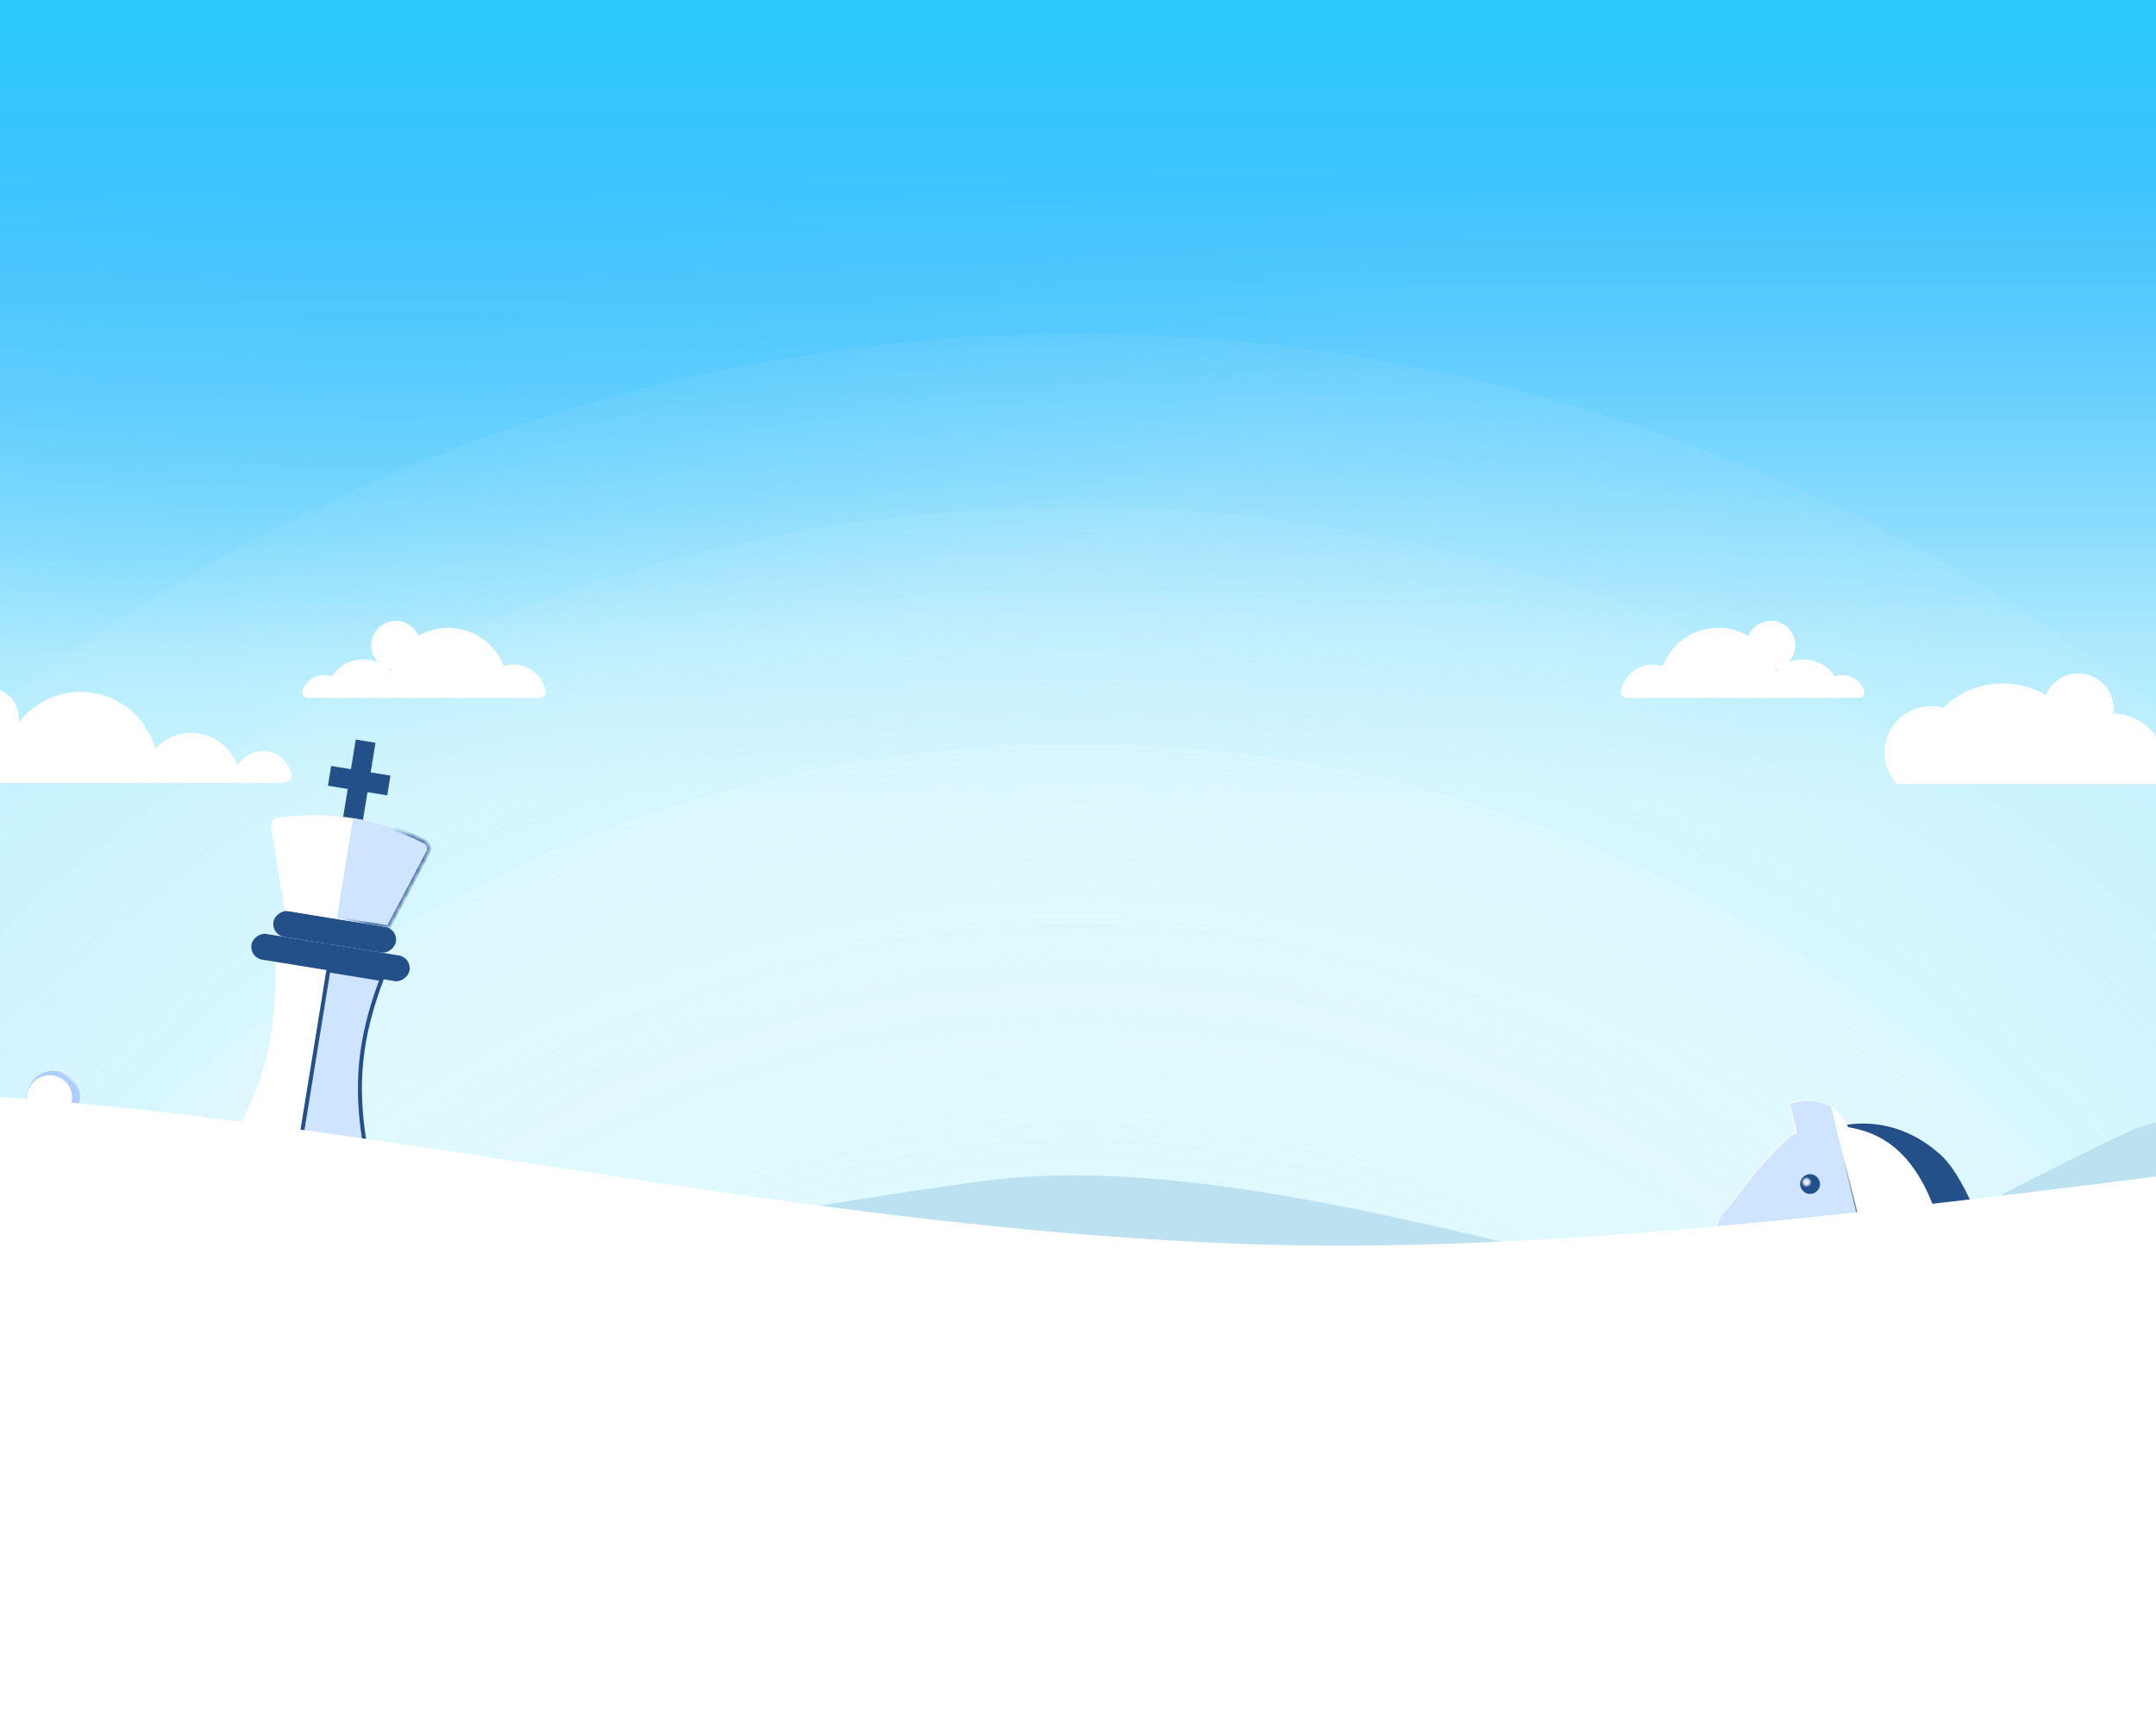 <svg width="375" height="302" viewBox="0 0 375 302" fill="none" xmlns="http://www.w3.org/2000/svg">
<g clip-path="url(#clip0_729_10567)">
<rect width="375" height="302" fill="white"/>
<g clip-path="url(#clip1_729_10567)">
<rect width="375" height="5575" fill="white"/>
<g clip-path="url(#clip2_729_10567)">
<rect width="779" height="305" transform="translate(-202)" fill="white"/>
<g clip-path="url(#clip3_729_10567)">
<rect width="779" height="1580" transform="translate(-202)" fill="#C4F2FE"/>
<rect width="779" height="1580" transform="translate(-202)" fill="url(#paint0_radial_729_10567)"/>
<rect width="779" height="1580" transform="translate(-202)" fill="url(#paint1_linear_729_10567)"/>
<rect width="779" height="1580" transform="translate(-202)" fill="url(#paint2_linear_729_10567)"/>
<circle cx="187.5" cy="362.99" r="304.905" fill="url(#paint3_radial_729_10567)"/>
<circle cx="187.5" cy="362.99" r="274.78" fill="url(#paint4_radial_729_10567)"/>
<circle cx="187.5" cy="362.99" r="233.7" fill="url(#paint5_radial_729_10567)"/>
<path d="M-5.404 235.106C-49.135 242.695 -153.1 198.974 -207.228 205.574L-235.777 294.996L322.829 304.565C329.54 278.882 336.46 227.121 310.452 225.537C277.942 223.557 216.223 198.974 169.686 205.574C123.15 212.173 38.327 227.517 -5.404 235.106Z" fill="#BCE1F1"/>
<path d="M295.226 236.163C276.476 246.209 224.073 208.827 200.511 218.491L198.975 308.836L451.98 286.16C451.75 260.297 448.31 208.555 436.386 208.481C421.482 208.39 390.546 187.559 370.406 196.785C350.266 206.011 313.977 226.116 295.226 236.163Z" fill="#BCE1F1"/>
<path d="M44.729 239.536C23.634 242.275 -12.092 188.729 -37.55 189.402L-71.048 273.321L173.536 341.909C182.5 317.648 197.646 268.052 186.524 263.752C172.622 258.377 151.093 227.924 128.99 229.402C106.886 230.88 65.824 236.798 44.729 239.536Z" fill="#BCE1F1"/>
<path fill-rule="evenodd" clip-rule="evenodd" d="M-4.949 129.929C-6.631 128.977 -7.766 127.171 -7.766 125.1C-7.766 122.036 -5.283 119.553 -2.22 119.553C0.844 119.553 3.327 122.036 3.327 125.1C3.327 125.29 3.318 125.479 3.299 125.665C5.759 122.432 9.648 120.345 14.025 120.345C20.21 120.345 25.421 124.513 27.003 130.194C28.558 128.522 30.777 127.477 33.241 127.477C36.959 127.477 40.121 129.859 41.283 133.181C42.179 131.664 43.831 130.646 45.721 130.646C48.051 130.646 50.032 132.257 50.662 134.378C50.957 135.37 50.056 136.193 49.02 136.193H-6.231C-7.304 136.193 -8.209 135.324 -7.954 134.281C-7.527 132.531 -6.463 130.959 -4.949 129.929Z" fill="white"/>
<mask id="path-8-inside-1_729_10567" fill="white">
<path fill-rule="evenodd" clip-rule="evenodd" d="M5.416 209.031L17.995 207.366C17.942 207.826 17.977 208.214 18.121 208.559C20.153 208.887 21.501 209.581 21.632 210.535C21.643 210.616 21.645 210.698 21.638 210.781C21.648 210.784 21.657 210.787 21.667 210.791L21.637 210.795C21.478 212.494 17.592 214.328 12.635 214.984C7.679 215.64 3.437 214.881 2.827 213.284L2.797 213.288C2.805 213.282 2.813 213.277 2.822 213.271C2.793 213.193 2.773 213.113 2.762 213.032C2.631 212.079 3.742 211.06 5.61 210.216C5.647 209.853 5.58 209.467 5.416 209.031Z"/>
</mask>
<path fill-rule="evenodd" clip-rule="evenodd" d="M5.416 209.031L17.995 207.366C17.942 207.826 17.977 208.214 18.121 208.559C20.153 208.887 21.501 209.581 21.632 210.535C21.643 210.616 21.645 210.698 21.638 210.781C21.648 210.784 21.657 210.787 21.667 210.791L21.637 210.795C21.478 212.494 17.592 214.328 12.635 214.984C7.679 215.64 3.437 214.881 2.827 213.284L2.797 213.288C2.805 213.282 2.813 213.277 2.822 213.271C2.793 213.193 2.773 213.113 2.762 213.032C2.631 212.079 3.742 211.06 5.61 210.216C5.647 209.853 5.58 209.467 5.416 209.031Z" fill="#C4C4C4"/>
<path fill-rule="evenodd" clip-rule="evenodd" d="M5.416 209.031L17.995 207.366C17.942 207.826 17.977 208.214 18.121 208.559C20.153 208.887 21.501 209.581 21.632 210.535C21.643 210.616 21.645 210.698 21.638 210.781C21.648 210.784 21.657 210.787 21.667 210.791L21.637 210.795C21.478 212.494 17.592 214.328 12.635 214.984C7.679 215.64 3.437 214.881 2.827 213.284L2.797 213.288C2.805 213.282 2.813 213.277 2.822 213.271C2.793 213.193 2.773 213.113 2.762 213.032C2.631 212.079 3.742 211.06 5.61 210.216C5.647 209.853 5.58 209.467 5.416 209.031Z" fill="#4F9BFA"/>
<path fill-rule="evenodd" clip-rule="evenodd" d="M5.416 209.031L17.995 207.366C17.942 207.826 17.977 208.214 18.121 208.559C20.153 208.887 21.501 209.581 21.632 210.535C21.643 210.616 21.645 210.698 21.638 210.781C21.648 210.784 21.657 210.787 21.667 210.791L21.637 210.795C21.478 212.494 17.592 214.328 12.635 214.984C7.679 215.64 3.437 214.881 2.827 213.284L2.797 213.288C2.805 213.282 2.813 213.277 2.822 213.271C2.793 213.193 2.773 213.113 2.762 213.032C2.631 212.079 3.742 211.06 5.61 210.216C5.647 209.853 5.58 209.467 5.416 209.031Z" fill="url(#paint6_linear_729_10567)"/>
<path d="M17.995 207.366L17.954 207.065L18.343 207.013L18.298 207.403L17.995 207.366ZM5.416 209.031L5.131 209.137L4.996 208.78L5.374 208.73L5.416 209.031ZM18.121 208.559L18.073 208.859L17.905 208.832L17.84 208.675L18.121 208.559ZM21.638 210.781L21.535 211.066L21.316 210.987L21.335 210.755L21.638 210.781ZM21.667 210.791L21.769 210.505L21.708 211.092L21.667 210.791ZM21.637 210.795L21.334 210.765L21.356 210.525L21.596 210.493L21.637 210.795ZM2.827 213.284L2.785 212.982L3.025 212.951L3.111 213.177L2.827 213.284ZM2.797 213.288L2.838 213.589L2.625 213.036L2.797 213.288ZM2.822 213.271L3.107 213.167L3.189 213.389L2.994 213.522L2.822 213.271ZM5.61 210.216L5.913 210.248L5.895 210.422L5.737 210.493L5.61 210.216ZM18.037 207.668L5.457 209.333L5.374 208.73L17.954 207.065L18.037 207.668ZM17.84 208.675C17.67 208.268 17.636 207.824 17.693 207.33L18.298 207.403C18.249 207.828 18.284 208.161 18.402 208.443L17.84 208.675ZM21.33 210.575C21.284 210.237 21.015 209.892 20.444 209.578C19.878 209.268 19.071 209.02 18.073 208.859L18.168 208.259C19.203 208.426 20.085 208.689 20.735 209.046C21.379 209.399 21.849 209.878 21.933 210.495L21.33 210.575ZM21.335 210.755C21.34 210.694 21.338 210.634 21.33 210.575L21.933 210.495C21.948 210.599 21.95 210.703 21.942 210.807L21.335 210.755ZM21.564 211.077C21.554 211.073 21.545 211.07 21.535 211.066L21.741 210.495C21.75 210.498 21.76 210.502 21.769 210.505L21.564 211.077ZM21.596 210.493L21.625 210.489L21.708 211.092L21.678 211.096L21.596 210.493ZM12.594 214.682C15.049 214.357 17.228 213.742 18.805 213.005C19.594 212.636 20.221 212.242 20.655 211.848C21.094 211.45 21.304 211.081 21.334 210.765L21.94 210.824C21.89 211.357 21.555 211.855 21.066 212.299C20.572 212.748 19.887 213.172 19.065 213.556C17.42 214.325 15.178 214.954 12.677 215.285L12.594 214.682ZM3.111 213.177C3.225 213.474 3.527 213.775 4.057 214.045C4.582 214.312 5.292 214.529 6.152 214.679C7.871 214.98 10.139 215.007 12.594 214.682L12.677 215.285C10.175 215.616 7.843 215.592 6.05 215.278C5.154 215.121 4.38 214.89 3.782 214.586C3.191 214.285 2.734 213.892 2.542 213.391L3.111 213.177ZM2.755 212.986L2.785 212.982L2.868 213.585L2.838 213.589L2.755 212.986ZM2.994 213.522C2.986 213.528 2.977 213.534 2.969 213.539L2.625 213.036C2.633 213.031 2.641 213.025 2.649 213.019L2.994 213.522ZM3.063 212.992C3.072 213.051 3.086 213.109 3.107 213.167L2.536 213.375C2.5 213.277 2.474 213.176 2.46 213.072L3.063 212.992ZM5.737 210.493C4.819 210.908 4.109 211.356 3.649 211.802C3.184 212.252 3.017 212.655 3.063 212.992L2.46 213.072C2.376 212.455 2.699 211.872 3.224 211.364C3.753 210.852 4.533 210.369 5.484 209.939L5.737 210.493ZM5.7 208.925C5.876 209.39 5.956 209.825 5.913 210.248L5.307 210.184C5.338 209.881 5.284 209.543 5.131 209.137L5.7 208.925Z" fill="url(#paint7_radial_729_10567)" mask="url(#path-8-inside-1_729_10567)"/>
<path d="M2.208 214.408L22.431 211.766L22.686 213.718L2.463 216.361L2.208 214.408Z" fill="#245089"/>
<ellipse rx="4.563" ry="4.523" transform="matrix(-0.991 0.131 0.136 0.991 9.319 190.788)" fill="#C4C4C4"/>
<ellipse rx="4.563" ry="4.523" transform="matrix(-0.991 0.131 0.136 0.991 9.319 190.788)" fill="white"/>
<mask id="path-12-inside-2_729_10567" fill="white">
<path fill-rule="evenodd" clip-rule="evenodd" d="M4.789 190.215C5.069 188.591 6.384 187.266 8.121 187.036C10.262 186.753 12.234 188.242 12.524 190.363C12.815 192.485 11.315 194.434 9.173 194.717C7.435 194.947 5.81 194.009 5.103 192.514C5.878 194.365 7.836 195.546 9.934 195.269C12.432 194.938 14.182 192.664 13.843 190.189C13.504 187.715 11.204 185.976 8.706 186.307C6.61 186.585 5.04 188.23 4.789 190.215Z"/>
</mask>
<path fill-rule="evenodd" clip-rule="evenodd" d="M4.789 190.215C5.069 188.591 6.384 187.266 8.121 187.036C10.262 186.753 12.234 188.242 12.524 190.363C12.815 192.485 11.315 194.434 9.173 194.717C7.435 194.947 5.81 194.009 5.103 192.514C5.878 194.365 7.836 195.546 9.934 195.269C12.432 194.938 14.182 192.664 13.843 190.189C13.504 187.715 11.204 185.976 8.706 186.307C6.61 186.585 5.04 188.23 4.789 190.215Z" fill="#C4C4C4"/>
<path fill-rule="evenodd" clip-rule="evenodd" d="M4.789 190.215C5.069 188.591 6.384 187.266 8.121 187.036C10.262 186.753 12.234 188.242 12.524 190.363C12.815 192.485 11.315 194.434 9.173 194.717C7.435 194.947 5.81 194.009 5.103 192.514C5.878 194.365 7.836 195.546 9.934 195.269C12.432 194.938 14.182 192.664 13.843 190.189C13.504 187.715 11.204 185.976 8.706 186.307C6.61 186.585 5.04 188.23 4.789 190.215Z" fill="#ABD0FF"/>
<path d="M4.789 190.215L5.089 190.268L4.487 190.176L4.789 190.215ZM5.103 192.514L4.822 192.63L5.378 192.385L5.103 192.514ZM8.162 187.337C6.559 187.549 5.347 188.772 5.089 190.268L4.489 190.162C4.792 188.41 6.209 186.982 8.08 186.734L8.162 187.337ZM12.223 190.403C11.955 188.451 10.139 187.076 8.162 187.337L8.08 186.734C10.385 186.429 12.512 188.033 12.826 190.324L12.223 190.403ZM9.132 194.416C11.109 194.154 12.49 192.355 12.223 190.403L12.826 190.324C13.14 192.614 11.52 194.714 9.214 195.019L9.132 194.416ZM5.378 192.385C6.029 193.762 7.528 194.628 9.132 194.416L9.214 195.019C7.343 195.266 5.59 194.256 4.828 192.643L5.378 192.385ZM5.384 192.398C6.106 194.123 7.933 195.226 9.892 194.967L9.975 195.57C7.739 195.866 5.649 194.607 4.822 192.63L5.384 192.398ZM9.892 194.967C12.226 194.658 13.857 192.535 13.542 190.229L14.145 190.149C14.507 192.793 12.637 195.218 9.975 195.57L9.892 194.967ZM13.542 190.229C13.226 187.924 11.081 186.3 8.747 186.609L8.665 186.006C11.327 185.653 13.783 187.506 14.145 190.149L13.542 190.229ZM8.747 186.609C6.789 186.868 5.325 188.404 5.091 190.254L4.487 190.176C4.755 188.056 6.43 186.301 8.665 186.006L8.747 186.609Z" fill="url(#paint8_radial_729_10567)" mask="url(#path-12-inside-2_729_10567)"/>
<ellipse rx="5.476" ry="1.551" transform="matrix(-0.991 0.131 0.136 0.991 10.108 196.549)" fill="#C4C4C4"/>
<ellipse rx="5.476" ry="1.551" transform="matrix(-0.991 0.131 0.136 0.991 10.108 196.549)" fill="white"/>
<mask id="path-15-inside-3_729_10567" fill="white">
<path fill-rule="evenodd" clip-rule="evenodd" d="M4.689 197.314C5.014 197.978 6.665 198.307 8.577 198.054C10.647 197.78 12.239 196.928 12.132 196.15C12.039 195.465 10.657 195.066 8.913 195.169C9.231 195.11 9.56 195.057 9.898 195.013C12.896 194.616 15.42 194.982 15.537 195.83C15.653 196.679 13.317 197.688 10.319 198.085C7.376 198.474 4.889 198.129 4.689 197.314Z"/>
</mask>
<path fill-rule="evenodd" clip-rule="evenodd" d="M4.689 197.314C5.014 197.978 6.665 198.307 8.577 198.054C10.647 197.78 12.239 196.928 12.132 196.15C12.039 195.465 10.657 195.066 8.913 195.169C9.231 195.11 9.56 195.057 9.898 195.013C12.896 194.616 15.42 194.982 15.537 195.83C15.653 196.679 13.317 197.688 10.319 198.085C7.376 198.474 4.889 198.129 4.689 197.314Z" fill="#C4C4C4"/>
<path fill-rule="evenodd" clip-rule="evenodd" d="M4.689 197.314C5.014 197.978 6.665 198.307 8.577 198.054C10.647 197.78 12.239 196.928 12.132 196.15C12.039 195.465 10.657 195.066 8.913 195.169C9.231 195.11 9.56 195.057 9.898 195.013C12.896 194.616 15.42 194.982 15.537 195.83C15.653 196.679 13.317 197.688 10.319 198.085C7.376 198.474 4.889 198.129 4.689 197.314Z" fill="#ABD0FF"/>
<path d="M4.689 197.314L4.393 197.385L4.962 197.181L4.689 197.314ZM8.913 195.169L8.932 195.472L8.856 194.87L8.913 195.169ZM4.962 197.181C5.004 197.266 5.105 197.372 5.305 197.476C5.501 197.578 5.767 197.666 6.094 197.73C6.748 197.856 7.605 197.876 8.536 197.753L8.618 198.356C7.637 198.486 6.712 198.468 5.981 198.327C5.616 198.256 5.289 198.153 5.024 198.015C4.763 197.878 4.536 197.693 4.415 197.446L4.962 197.181ZM8.536 197.753C9.544 197.619 10.423 197.346 11.026 197.023C11.329 196.861 11.548 196.694 11.682 196.538C11.816 196.383 11.841 196.268 11.831 196.19L12.434 196.11C12.477 196.422 12.343 196.705 12.144 196.936C11.945 197.168 11.656 197.377 11.316 197.559C10.633 197.925 9.68 198.215 8.618 198.356L8.536 197.753ZM11.831 196.19C11.821 196.121 11.777 196.033 11.649 195.933C11.519 195.832 11.321 195.735 11.055 195.655C10.524 195.496 9.78 195.422 8.932 195.472L8.893 194.865C9.789 194.812 10.608 194.887 11.228 195.073C11.537 195.165 11.811 195.29 12.021 195.454C12.233 195.618 12.396 195.836 12.434 196.11L11.831 196.19ZM9.939 195.314C9.607 195.358 9.283 195.41 8.97 195.468L8.856 194.87C9.179 194.81 9.514 194.756 9.857 194.711L9.939 195.314ZM15.235 195.87C15.227 195.813 15.166 195.695 14.895 195.562C14.635 195.434 14.25 195.327 13.755 195.255C12.77 195.113 11.418 195.118 9.939 195.314L9.857 194.711C11.375 194.51 12.785 194.501 13.84 194.654C14.366 194.73 14.821 194.849 15.162 195.016C15.49 195.178 15.788 195.424 15.838 195.791L15.235 195.87ZM10.277 197.784C11.757 197.588 13.062 197.242 13.974 196.848C14.432 196.65 14.774 196.447 14.99 196.257C15.216 196.057 15.243 195.928 15.235 195.87L15.838 195.791C15.889 196.157 15.667 196.472 15.394 196.713C15.111 196.963 14.704 197.196 14.217 197.406C13.241 197.828 11.879 198.186 10.36 198.386L10.277 197.784ZM4.985 197.242C5 197.307 5.083 197.427 5.365 197.556C5.635 197.68 6.024 197.782 6.516 197.85C7.497 197.985 8.826 197.976 10.277 197.784L10.36 198.386C8.869 198.584 7.484 198.597 6.435 198.452C5.913 198.38 5.459 198.267 5.113 198.109C4.781 197.957 4.478 197.728 4.393 197.385L4.985 197.242Z" fill="url(#paint9_radial_729_10567)" mask="url(#path-15-inside-3_729_10567)"/>
<path d="M13.626 197.256L6.905 198.146C7.744 202.736 7.584 205.036 6.663 208.866L16.744 207.532C14.736 203.812 13.999 201.582 13.626 197.256Z" fill="#C4C4C4"/>
<path d="M13.626 197.256L6.905 198.146C7.744 202.736 7.584 205.036 6.663 208.866L16.744 207.532C14.736 203.812 13.999 201.582 13.626 197.256Z" fill="white"/>
<mask id="path-18-inside-4_729_10567" fill="white">
<path fill-rule="evenodd" clip-rule="evenodd" d="M11.678 208.202L17.994 207.366C17.942 207.826 17.976 208.214 18.12 208.559C20.152 208.887 21.5 209.581 21.631 210.535C21.642 210.616 21.644 210.698 21.637 210.78L21.666 210.791L21.636 210.795C21.477 212.493 17.591 214.328 12.634 214.984C12.625 214.985 12.617 214.986 12.608 214.987L11.678 208.202Z"/>
</mask>
<path fill-rule="evenodd" clip-rule="evenodd" d="M11.678 208.202L17.994 207.366C17.942 207.826 17.976 208.214 18.12 208.559C20.152 208.887 21.5 209.581 21.631 210.535C21.642 210.616 21.644 210.698 21.637 210.78L21.666 210.791L21.636 210.795C21.477 212.493 17.591 214.328 12.634 214.984C12.625 214.985 12.617 214.986 12.608 214.987L11.678 208.202Z" fill="#C4C4C4"/>
<path fill-rule="evenodd" clip-rule="evenodd" d="M11.678 208.202L17.994 207.366C17.942 207.826 17.976 208.214 18.12 208.559C20.152 208.887 21.5 209.581 21.631 210.535C21.642 210.616 21.644 210.698 21.637 210.78L21.666 210.791L21.636 210.795C21.477 212.493 17.591 214.328 12.634 214.984C12.625 214.985 12.617 214.986 12.608 214.987L11.678 208.202Z" fill="#245089"/>
<path d="M11.678 208.202L11.377 208.242L11.335 207.94L11.637 207.9L11.678 208.202ZM17.994 207.366L17.953 207.065L18.342 207.013L18.297 207.402L17.994 207.366ZM18.12 208.559L18.073 208.859L17.904 208.832L17.839 208.675L18.12 208.559ZM21.637 210.78L21.535 211.066L21.315 210.987L21.334 210.754L21.637 210.78ZM21.666 210.791L21.768 210.505L21.707 211.092L21.666 210.791ZM21.636 210.795L21.333 210.765L21.355 210.525L21.595 210.493L21.636 210.795ZM12.608 214.987L12.649 215.289L12.347 215.328L12.306 215.027L12.608 214.987ZM11.637 207.9L17.953 207.065L18.036 207.668L11.72 208.503L11.637 207.9ZM18.297 207.402C18.248 207.828 18.283 208.161 18.401 208.443L17.839 208.675C17.669 208.268 17.635 207.824 17.692 207.33L18.297 207.402ZM18.167 208.259C19.202 208.426 20.085 208.689 20.734 209.046C21.378 209.399 21.848 209.878 21.932 210.495L21.329 210.574C21.283 210.237 21.014 209.892 20.443 209.578C19.878 209.268 19.07 209.02 18.073 208.859L18.167 208.259ZM21.932 210.495C21.947 210.598 21.949 210.702 21.941 210.806L21.334 210.754C21.339 210.694 21.337 210.634 21.329 210.574L21.932 210.495ZM21.74 210.494L21.768 210.505L21.563 211.076L21.535 211.066L21.74 210.494ZM21.707 211.092L21.677 211.096L21.595 210.493L21.624 210.489L21.707 211.092ZM21.939 210.824C21.889 211.357 21.554 211.855 21.065 212.299C20.571 212.747 19.886 213.172 19.064 213.556C17.419 214.325 15.177 214.954 12.675 215.285L12.593 214.682C15.048 214.357 17.227 213.742 18.804 213.005C19.593 212.636 20.22 212.242 20.654 211.848C21.093 211.45 21.303 211.081 21.333 210.765L21.939 210.824ZM12.675 215.285C12.667 215.286 12.658 215.287 12.649 215.289L12.567 214.686C12.575 214.684 12.584 214.683 12.593 214.682L12.675 215.285ZM12.306 215.027L11.377 208.242L11.98 208.162L12.909 214.947L12.306 215.027Z" fill="url(#paint10_radial_729_10567)" mask="url(#path-18-inside-4_729_10567)"/>
<mask id="path-20-inside-5_729_10567" fill="white">
<path fill-rule="evenodd" clip-rule="evenodd" d="M6.907 198.146L13.627 197.256C14.001 201.582 14.738 203.812 16.746 207.532L11.679 208.202L10.241 197.704L6.907 198.146C6.907 198.146 6.907 198.146 6.907 198.146Z"/>
</mask>
<path fill-rule="evenodd" clip-rule="evenodd" d="M6.907 198.146L13.627 197.256C14.001 201.582 14.738 203.812 16.746 207.532L11.679 208.202L10.241 197.704L6.907 198.146C6.907 198.146 6.907 198.146 6.907 198.146Z" fill="#C4C4C4"/>
<path fill-rule="evenodd" clip-rule="evenodd" d="M6.907 198.146L13.627 197.256C14.001 201.582 14.738 203.812 16.746 207.532L11.679 208.202L10.241 197.704L6.907 198.146C6.907 198.146 6.907 198.146 6.907 198.146Z" fill="#ABD0FF"/>
<path d="M13.627 197.256L13.586 196.955L13.903 196.913L13.931 197.231L13.627 197.256ZM6.907 198.146L6.605 198.186L6.564 197.884L6.865 197.844L6.907 198.146ZM16.746 207.532L17.014 207.388L17.223 207.775L16.787 207.833L16.746 207.532ZM11.679 208.202L11.72 208.504L11.419 208.543L11.378 208.242L11.679 208.202ZM10.241 197.704L10.2 197.403L10.502 197.363L10.543 197.665L10.241 197.704ZM6.907 198.146L6.948 198.447L6.646 198.487L6.605 198.186L6.907 198.146ZM13.669 197.558L6.948 198.447L6.865 197.844L13.586 196.955L13.669 197.558ZM16.478 207.675C14.452 203.922 13.701 201.652 13.324 197.281L13.931 197.231C14.3 201.513 15.024 203.702 17.014 207.388L16.478 207.675ZM11.638 207.901L16.704 207.23L16.787 207.833L11.72 208.504L11.638 207.901ZM11.378 208.242L9.939 197.744L10.543 197.665L11.981 208.162L11.378 208.242ZM10.282 198.006L6.948 198.447L6.865 197.844L10.2 197.403L10.282 198.006ZM7.208 198.106C7.207 198.099 7.207 198.094 7.206 198.091C7.205 198.088 7.205 198.086 7.205 198.086C7.205 198.086 7.205 198.086 7.205 198.086C7.205 198.086 7.205 198.086 7.205 198.086C7.205 198.086 7.205 198.086 7.205 198.086C7.205 198.086 7.205 198.086 7.205 198.086C7.205 198.086 7.205 198.086 7.205 198.086C7.205 198.086 7.205 198.086 7.205 198.086C7.205 198.087 7.205 198.087 7.205 198.087C7.205 198.088 7.206 198.089 7.206 198.091C7.207 198.094 7.207 198.099 7.208 198.106L6.605 198.186C6.606 198.192 6.607 198.197 6.607 198.2C6.608 198.203 6.608 198.206 6.608 198.205C6.608 198.205 6.608 198.205 6.608 198.205C6.608 198.205 6.608 198.205 6.608 198.205C6.608 198.205 6.608 198.205 6.608 198.205C6.608 198.205 6.608 198.205 6.608 198.205C6.608 198.205 6.608 198.205 6.608 198.205C6.608 198.205 6.608 198.205 6.608 198.205C6.608 198.205 6.608 198.204 6.608 198.204C6.608 198.203 6.608 198.202 6.607 198.2C6.607 198.197 6.606 198.192 6.605 198.186L7.208 198.106Z" fill="url(#paint11_radial_729_10567)" mask="url(#path-20-inside-5_729_10567)"/>
<path d="M13.627 197.256L13.586 196.955L13.903 196.913L13.931 197.231L13.627 197.256ZM6.907 198.146L6.605 198.186L6.564 197.884L6.865 197.844L6.907 198.146ZM16.746 207.532L17.014 207.388L17.223 207.775L16.787 207.833L16.746 207.532ZM11.679 208.202L11.72 208.504L11.419 208.543L11.378 208.242L11.679 208.202ZM10.241 197.704L10.2 197.403L10.502 197.363L10.543 197.665L10.241 197.704ZM6.907 198.146L6.948 198.447L6.646 198.487L6.605 198.186L6.907 198.146ZM13.669 197.558L6.948 198.447L6.865 197.844L13.586 196.955L13.669 197.558ZM16.478 207.675C14.452 203.922 13.701 201.652 13.324 197.281L13.931 197.231C14.3 201.513 15.024 203.702 17.014 207.388L16.478 207.675ZM11.638 207.901L16.704 207.23L16.787 207.833L11.72 208.504L11.638 207.901ZM11.378 208.242L9.939 197.744L10.543 197.665L11.981 208.162L11.378 208.242ZM10.282 198.006L6.948 198.447L6.865 197.844L10.2 197.403L10.282 198.006ZM7.208 198.106C7.207 198.099 7.207 198.094 7.206 198.091C7.205 198.088 7.205 198.086 7.205 198.086C7.205 198.086 7.205 198.086 7.205 198.086C7.205 198.086 7.205 198.086 7.205 198.086C7.205 198.086 7.205 198.086 7.205 198.086C7.205 198.086 7.205 198.086 7.205 198.086C7.205 198.086 7.205 198.086 7.205 198.086C7.205 198.086 7.205 198.086 7.205 198.086C7.205 198.087 7.205 198.087 7.205 198.087C7.205 198.088 7.206 198.089 7.206 198.091C7.207 198.094 7.207 198.099 7.208 198.106L6.605 198.186C6.606 198.192 6.607 198.197 6.607 198.2C6.608 198.203 6.608 198.206 6.608 198.205C6.608 198.205 6.608 198.205 6.608 198.205C6.608 198.205 6.608 198.205 6.608 198.205C6.608 198.205 6.608 198.205 6.608 198.205C6.608 198.205 6.608 198.205 6.608 198.205C6.608 198.205 6.608 198.205 6.608 198.205C6.608 198.205 6.608 198.205 6.608 198.205C6.608 198.205 6.608 198.204 6.608 198.204C6.608 198.203 6.608 198.202 6.607 198.2C6.607 198.197 6.606 198.192 6.605 198.186L7.208 198.106Z" fill="url(#paint12_radial_729_10567)" mask="url(#path-20-inside-5_729_10567)"/>
<path fill-rule="evenodd" clip-rule="evenodd" d="M150.366 230.925C207.852 236.408 410.58 193.739 455.128 230.469C500.029 267.49 372.522 353.224 369.132 411.298C366.153 462.339 318.048 496.347 301.154 544.603C280.46 603.709 309.594 684.993 259.941 723.179C211.394 760.514 126.058 736.876 66.919 720.894C14.214 706.651 -24.383 679.1 -59.08 636.966C-91.758 597.283 -85.732 541.578 -101.399 492.628C-120.705 432.307 -181.992 377.141 -161.405 317.25C-140.997 257.882 -67.432 234.491 -6.903 217.731C45.064 203.342 96.683 225.804 150.366 230.925Z" fill="url(#paint13_linear_729_10567)"/>
<path d="M66.396 170.285L47.837 167.271C48.332 183.88 44.598 193.025 32.843 209.634L67.211 215.216C61.898 195.741 60.611 185.662 66.396 170.285Z" fill="white"/>
<mask id="path-24-outside-6_729_10567" maskUnits="userSpaceOnUse" x="49.318" y="167.696" width="26.129" height="48.451" fill="black">
<rect fill="white" x="49.318" y="167.696" width="26.129" height="48.451"/>
<path fill-rule="evenodd" clip-rule="evenodd" d="M57.116 168.778L66.395 170.285C60.61 185.662 61.897 195.741 67.21 215.217L50.026 212.426L57.116 168.778Z"/>
</mask>
<path fill-rule="evenodd" clip-rule="evenodd" d="M57.116 168.778L66.395 170.285C60.61 185.662 61.897 195.741 67.21 215.217L50.026 212.426L57.116 168.778Z" fill="#CFE4FF"/>
<path d="M66.395 170.285L66.451 169.942L66.871 170.01L66.721 170.408L66.395 170.285ZM57.116 168.778L56.772 168.722L56.828 168.379L57.172 168.435L57.116 168.778ZM67.21 215.217L67.546 215.125L67.689 215.647L67.155 215.56L67.21 215.217ZM50.026 212.426L49.971 212.769L49.627 212.713L49.683 212.37L50.026 212.426ZM66.339 170.629L57.06 169.122L57.172 168.435L66.451 169.942L66.339 170.629ZM66.874 215.308C64.217 205.568 62.557 198.146 62.293 191.227C62.028 184.297 63.163 177.887 66.069 170.163L66.721 170.408C63.842 178.06 62.728 184.378 62.989 191.201C63.25 198.034 64.89 205.39 67.546 215.125L66.874 215.308ZM50.082 212.082L67.266 214.873L67.155 215.56L49.971 212.769L50.082 212.082ZM49.683 212.37L56.772 168.722L57.459 168.834L50.37 212.481L49.683 212.37Z" fill="#245089" mask="url(#path-24-outside-6_729_10567)"/>
<path d="M27.318 213.158L71.084 220.38C73.573 220.79 75.246 223.511 74.748 226.493L73.132 236.182L20.249 227.457L21.865 217.767C22.363 214.785 24.829 212.748 27.318 213.158Z" fill="#4F9BFA" stroke="url(#paint14_radial_729_10567)" stroke-width="0.348"/>
<path d="M71.107 220.201L49.683 216.656L47.127 232.042L73.282 236.37L74.92 226.514C75.426 223.465 73.716 220.633 71.107 220.201Z" fill="#245089"/>
<path d="M17.991 223.34L76.675 232.972L75.793 238.204L17.109 228.573L17.991 223.34Z" fill="#245089"/>
<rect width="45.96" height="4.526" rx="2.263" transform="matrix(-0.987 -0.16 -0.16 0.987 72.711 216.11)" fill="#245089"/>
<rect width="27.855" height="4.526" rx="2.263" transform="matrix(-0.987 -0.16 -0.16 0.987 71.591 166.543)" fill="#245089"/>
<rect width="21.587" height="4.526" rx="2.263" transform="matrix(-0.987 -0.16 -0.16 0.987 69.223 161.573)" fill="#245089"/>
<path fill-rule="evenodd" clip-rule="evenodd" d="M61.875 128.632L65.311 129.191L64.474 134.346L67.911 134.904L67.353 138.341L63.916 137.783L63.078 142.938L59.642 142.38L60.479 137.225L57.042 136.666L57.6 133.23L61.037 133.788L61.875 128.632Z" fill="#245089"/>
<path d="M74.473 148.236C74.829 147.56 74.575 146.722 73.893 146.379C65.936 142.371 57.556 141.004 48.318 142.236C47.553 142.338 47.035 143.058 47.16 143.819L49.547 158.377L67.591 161.308L74.473 148.236Z" fill="white"/>
<mask id="path-34-inside-7_729_10567" fill="white">
<path fill-rule="evenodd" clip-rule="evenodd" d="M61.412 142.315C65.717 142.995 69.858 144.348 73.889 146.378C74.571 146.722 74.825 147.56 74.469 148.235L67.587 161.307L49.543 158.377L49.543 158.376L58.565 159.841L61.412 142.315Z"/>
</mask>
<path fill-rule="evenodd" clip-rule="evenodd" d="M61.412 142.315C65.717 142.995 69.858 144.348 73.889 146.378C74.571 146.722 74.825 147.56 74.469 148.235L67.587 161.307L49.543 158.377L49.543 158.376L58.565 159.841L61.412 142.315Z" fill="#CFE4FF"/>
<path d="M73.889 146.378L74.046 146.067L74.046 146.067L73.889 146.378ZM61.412 142.315L61.068 142.259L61.124 141.917L61.466 141.971L61.412 142.315ZM74.469 148.235L74.777 148.397L74.777 148.397L74.469 148.235ZM67.587 161.307L67.895 161.47L67.778 161.691L67.531 161.651L67.587 161.307ZM49.543 158.377L49.488 158.72L49.24 158.68L49.2 158.433L49.543 158.377ZM49.543 158.376L49.2 158.432L49.121 157.955L49.599 158.032L49.543 158.376ZM58.565 159.841L58.909 159.897L58.853 160.241L58.509 160.185L58.565 159.841ZM73.733 146.689C69.732 144.674 65.626 143.333 61.358 142.659L61.466 141.971C65.809 142.657 69.983 144.021 74.046 146.067L73.733 146.689ZM74.161 148.073C74.429 147.564 74.234 146.942 73.733 146.689L74.046 146.067C74.907 146.501 75.221 147.555 74.777 148.397L74.161 148.073ZM67.278 161.145L74.161 148.073L74.777 148.397L67.895 161.47L67.278 161.145ZM49.599 158.033L67.642 160.964L67.531 161.651L49.488 158.72L49.599 158.033ZM49.887 158.32L49.887 158.32L49.2 158.433L49.2 158.432L49.887 158.32ZM49.599 158.032L58.621 159.498L58.509 160.185L49.487 158.72L49.599 158.032ZM58.221 159.785L61.068 142.259L61.755 142.371L58.909 159.897L58.221 159.785Z" fill="url(#paint15_linear_729_10567)" mask="url(#path-34-inside-7_729_10567)"/>
<path d="M82.363 224.839C87.032 225.171 69.582 218.272 58.479 218.272C53.353 218.272 45.189 220.777 42.349 222.586C44.984 222.778 77.646 224.504 82.363 224.839Z" fill="#DAB42E"/>
<path fill-rule="evenodd" clip-rule="evenodd" d="M165.701 237.063C108.074 233.349 34.196 205.538 -15.619 234.729C-65.829 264.152 -73.055 322.539 -78.928 380.414C-84.091 431.28 -41.996 472.494 -32.978 522.821C-21.931 584.463 -63.601 660.09 -20.64 705.675C21.363 750.245 109.37 740.456 170.296 734.066C224.593 728.372 267.075 707.299 308.022 671.207C346.586 637.216 349.481 581.262 372.721 535.42C401.359 478.929 470.628 434.194 459.811 371.794C449.088 309.939 482.102 249.019 425.002 222.861C375.979 200.404 219.516 240.531 165.701 237.063Z" fill="#FFE79B"/>
<path fill-rule="evenodd" clip-rule="evenodd" d="M165.701 237.063C108.074 233.349 34.196 205.538 -15.619 234.729C-65.829 264.152 -73.055 322.539 -78.928 380.414C-84.091 431.28 -41.996 472.494 -32.978 522.821C-21.931 584.463 -63.601 660.09 -20.64 705.675C21.363 750.245 109.37 740.456 170.296 734.066C224.593 728.372 267.075 707.299 308.022 671.207C346.586 637.216 349.481 581.262 372.721 535.42C401.359 478.929 470.628 434.194 459.811 371.794C449.088 309.939 482.102 249.019 425.002 222.861C375.979 200.404 219.516 240.531 165.701 237.063Z" fill="url(#paint16_radial_729_10567)"/>
<path fill-rule="evenodd" clip-rule="evenodd" d="M354.053 560.1C330.606 612.872 332.764 683.217 283.792 713.802C234.432 744.629 167.559 731.943 113.565 710.294C66.11 691.267 49.13 634.855 8.733 603.516C-40.747 565.13 -127.075 566.955 -147.524 507.748C-167.518 449.86 -118.013 376.441 -84.085 325.434C-53.848 279.977 -112.538 256.578 -61.569 237.051C-13.565 218.66 134.414 237.6 185.805 238.282C249.135 239.123 422.215 202.585 472.473 241.119C522.292 279.317 419.809 352.435 416.488 415.154C413.637 469 375.95 510.819 354.053 560.1Z" fill="#1187DC"/>
<path fill-rule="evenodd" clip-rule="evenodd" d="M-118.977 501.351C-133.309 445.412 -178.626 391.565 -159.176 337.202C-139.571 282.408 -79.243 250.889 -23.46 234.388C25.568 219.885 73.871 253.61 124.998 253.143C187.619 252.57 250.372 227.59 303.131 261.355C354.715 294.368 365.248 352.677 370.264 413.732C374.734 468.144 361.901 513.796 334.027 560.723C307.774 604.92 253.326 618.138 212.587 649.473C162.384 688.088 131.265 764.449 67.942 765.387C5.171 766.317 -41.778 705.04 -78.067 653.779C-109.223 609.768 -105.593 553.591 -118.977 501.351Z" fill="#2EA1F3"/>
<path fill-rule="evenodd" clip-rule="evenodd" d="M320.271 245.48C377.879 241.48 439.021 206.627 488.98 235.57C539.335 264.743 559.448 329.77 565.609 387.615C571.023 438.455 529.134 479.878 520.365 530.249C509.625 591.945 551.67 667.364 508.936 713.162C467.154 757.94 379.1 748.587 318.143 742.5C263.818 737.075 221.232 716.213 180.107 680.326C141.374 646.526 138.201 590.587 114.734 544.861C85.816 488.512 -1.174 347.238 9.333 284.786C19.749 222.878 125.118 278.852 162.963 258.204C210.299 232.379 266.473 249.215 320.271 245.48Z" fill="#087BCD"/>
<path fill-rule="evenodd" clip-rule="evenodd" d="M545.255 318.329C597.214 343.526 667.592 343.718 696.525 393.684C725.687 444.046 710.775 510.458 687.335 563.699C666.733 610.492 609.786 625.578 577.115 664.907C537.099 713.077 536.04 799.418 476.183 817.879C417.66 835.928 345.935 784 296.089 748.387C251.667 716.649 225.109 677.363 207.295 625.77C190.517 577.179 215.6 527.078 217.998 475.738C220.954 412.471 111.553 343.01 151.744 294.067C191.584 245.551 339.902 245.676 402.474 251.089C456.195 255.737 496.732 294.799 545.255 318.329Z" fill="url(#paint17_linear_729_10567)"/>
<path fill-rule="evenodd" clip-rule="evenodd" d="M545.255 318.329C597.214 343.526 667.592 343.718 696.525 393.684C725.687 444.046 710.775 510.458 687.335 563.699C666.733 610.492 609.786 625.578 577.115 664.907C537.099 713.077 536.04 799.418 476.183 817.879C417.66 835.928 345.935 784 296.089 748.387C251.667 716.649 225.109 677.363 207.295 625.77C190.517 577.179 215.6 527.078 217.998 475.738C220.954 412.471 111.553 343.01 151.744 294.067C191.584 245.551 339.902 245.676 402.474 251.089C456.195 255.737 496.732 294.799 545.255 318.329Z" fill="url(#paint18_linear_729_10567)" fill-opacity="0.3"/>
<path fill-rule="evenodd" clip-rule="evenodd" d="M545.255 318.329C597.214 343.526 667.592 343.718 696.525 393.684C725.687 444.046 710.775 510.458 687.335 563.699C666.733 610.492 609.786 625.578 577.115 664.907C537.099 713.077 536.04 799.418 476.183 817.879C417.66 835.928 345.935 784 296.089 748.387C251.667 716.649 225.109 677.363 207.295 625.77C190.517 577.179 215.6 527.078 217.998 475.738C220.954 412.471 111.553 343.01 151.744 294.067C191.584 245.551 339.902 245.676 402.474 251.089C456.195 255.737 496.732 294.799 545.255 318.329Z" fill="#2EA1F4"/>
<path d="M271.01 236.254C254.697 241.015 306.824 241.526 335.169 239.42C346.539 237.369 371.491 231.894 380.338 226.394C391.396 219.518 287.324 231.494 271.01 236.254Z" fill="url(#paint19_linear_729_10567)"/>
<path d="M283.854 235.25C271.456 238.869 311.071 239.256 332.612 237.656C341.252 236.098 360.214 231.937 366.937 227.757C375.341 222.532 296.251 231.632 283.854 235.25Z" fill="url(#paint20_linear_729_10567)"/>
<path d="M65.535 231.518C53.013 232.473 90.628 240.791 111.445 243.591C119.979 243.843 138.856 243.688 146.092 241.06C155.136 237.775 78.057 230.564 65.535 231.518Z" fill="url(#paint21_linear_729_10567)"/>
<path d="M61.673 218.754C48.892 216.015 46.914 213.58 38.85 212.515C33.829 211.852 33.211 212.959 30.483 213.885C33.069 214.341 57.044 217.942 61.673 218.754Z" fill="#D9DB65"/>
<path fill-rule="evenodd" clip-rule="evenodd" d="M171.308 281.256C227.999 292.243 296.06 274.33 336.869 315.174C378.002 356.343 380.671 424.356 371.711 481.834C363.836 532.352 312.684 561.576 291.226 607.984C264.944 664.825 286.125 748.534 233.028 781.768C181.115 814.26 98.448 782.524 41.121 760.928C-9.969 741.682 -45.738 710.546 -76.221 665.27C-104.931 622.628 -93.575 567.761 -104.461 517.531C-117.876 455.632 -165.505 296.708 -139.253 239.075C-113.229 181.945 -25.852 263.191 16.037 252.997C68.43 240.247 118.366 270.996 171.308 281.256Z" fill="#087BCD"/>
<path fill-rule="evenodd" clip-rule="evenodd" d="M414.411 343.73C466.37 368.927 536.749 369.119 565.681 419.085C594.843 469.447 579.931 535.859 556.491 589.1C535.89 635.893 478.942 650.979 446.271 690.308C406.255 738.478 405.196 824.819 345.339 843.28C286.816 861.329 215.091 809.401 165.246 773.788C120.823 742.051 94.265 702.764 76.451 651.171C59.673 602.58 84.757 552.479 87.155 501.139C90.11 437.872 -48.19 371.443 -8 322.5C31.841 273.984 209.058 271.077 271.63 276.49C325.352 281.138 365.889 320.2 414.411 343.73Z" fill="url(#paint22_linear_729_10567)"/>
<path fill-rule="evenodd" clip-rule="evenodd" d="M414.411 343.73C466.37 368.927 536.749 369.119 565.681 419.085C594.843 469.447 579.931 535.859 556.491 589.1C535.89 635.893 478.942 650.979 446.271 690.308C406.255 738.478 405.196 824.819 345.339 843.28C286.816 861.329 215.091 809.401 165.246 773.788C120.823 742.051 94.265 702.764 76.451 651.171C59.673 602.58 84.757 552.479 87.155 501.139C90.11 437.872 -48.19 371.443 -8 322.5C31.841 273.984 209.058 271.077 271.63 276.49C325.352 281.138 365.889 320.2 414.411 343.73Z" fill="url(#paint23_linear_729_10567)" fill-opacity="0.3"/>
<path fill-rule="evenodd" clip-rule="evenodd" d="M414.411 343.73C466.37 368.927 536.749 369.119 565.681 419.085C594.843 469.447 579.931 535.859 556.491 589.1C535.89 635.893 478.942 650.979 446.271 690.308C406.255 738.478 405.196 824.819 345.339 843.28C286.816 861.329 215.091 809.401 165.246 773.788C120.823 742.051 94.265 702.764 76.451 651.171C59.673 602.58 84.757 552.479 87.155 501.139C90.11 437.872 -48.19 371.443 -8 322.5C31.841 273.984 209.058 271.077 271.63 276.49C325.352 281.138 365.889 320.2 414.411 343.73Z" fill="#2EA1F4"/>
<path fill-rule="evenodd" clip-rule="evenodd" d="M316.027 613.26C299.028 668.448 309.545 738.036 264.562 774.233C219.223 810.717 151.315 806.082 95.128 791.015C45.745 777.772 22.171 723.782 -21.67 697.475C-75.368 665.253 -160.865 677.341 -188.216 620.989C-214.959 565.893 -174.546 487.103 -146.931 432.42C-122.321 383.687 -183.379 367.441 -135.097 341.985C-89.623 318.011 59.557 319.2 110.665 313.76C173.645 307.056 341.144 250.173 395.631 282.451C449.644 314.446 356.594 399.244 360.763 461.912C364.341 515.715 331.901 561.723 316.027 613.26Z" fill="#1187DC"/>
<path fill-rule="evenodd" clip-rule="evenodd" d="M68.824 107.99C70.594 107.99 72.111 109.069 72.755 110.605C74.282 109.716 76.058 109.207 77.953 109.207C82.37 109.207 86.14 111.975 87.624 115.871C88.172 115.693 88.757 115.597 89.364 115.597C92.088 115.597 94.4 117.614 94.895 120.199C95.019 120.847 94.466 121.379 93.806 121.379H53.609C52.937 121.379 52.373 120.821 52.576 120.18C53.084 118.581 54.581 117.423 56.347 117.423C56.825 117.423 57.283 117.507 57.707 117.662C58.874 115.87 60.895 114.684 63.194 114.684C64.103 114.684 64.968 114.869 65.754 115.204C65.017 114.438 64.564 113.397 64.564 112.25C64.564 109.897 66.471 107.99 68.824 107.99ZM67.499 116.3C67.669 116.448 67.831 116.606 67.985 116.771C68.015 116.662 68.047 116.553 68.081 116.445C67.882 116.41 67.688 116.362 67.499 116.3Z" fill="white"/>
<path fill-rule="evenodd" clip-rule="evenodd" d="M308.002 107.99C306.232 107.99 304.714 109.069 304.07 110.605C302.543 109.716 300.767 109.207 298.873 109.207C294.456 109.207 290.685 111.975 289.201 115.871C288.653 115.693 288.069 115.597 287.462 115.597C284.737 115.597 282.426 117.614 281.93 120.199C281.806 120.847 282.36 121.379 283.019 121.379H323.216C323.889 121.379 324.452 120.821 324.249 120.18C323.741 118.581 322.245 117.423 320.478 117.423C320 117.423 319.542 117.507 319.118 117.662C317.952 115.87 315.93 114.684 313.631 114.684C312.723 114.684 311.857 114.869 311.071 115.204C311.808 114.438 312.262 113.397 312.262 112.25C312.262 109.897 310.354 107.99 308.002 107.99ZM309.326 116.3C309.156 116.448 308.994 116.606 308.84 116.771C308.81 116.662 308.778 116.553 308.744 116.445C308.943 116.41 309.137 116.362 309.326 116.3Z" fill="white"/>
<path fill-rule="evenodd" clip-rule="evenodd" d="M361.484 117.118C358.938 117.118 356.755 118.671 355.829 120.881C353.632 119.602 351.078 118.869 348.352 118.869C344.317 118.869 340.657 120.475 337.976 123.083C337.307 122.904 336.604 122.809 335.878 122.809C331.406 122.809 327.78 126.434 327.78 130.906C327.78 132.823 328.446 134.584 329.56 135.971C329.773 136.237 330.102 136.377 330.444 136.377H382.857C383.726 136.377 384.294 135.488 383.724 134.833C382.681 133.634 381.144 132.876 379.43 132.876C378.482 132.876 377.589 133.107 376.803 133.517C376.795 128.379 372.669 124.207 367.549 124.123C367.59 123.837 367.612 123.544 367.612 123.246C367.612 119.862 364.868 117.118 361.484 117.118Z" fill="white"/>
</g>
<mask id="mask0_729_10567" style="mask-type:alpha" maskUnits="userSpaceOnUse" x="281" y="160" width="79" height="88">
<path d="M281.925 186.524C285.218 183.665 298.193 166.795 305.826 164.516L341.634 161.166C347.889 170.187 363.67 217.963 357.713 220.341C338.089 228.172 336.806 239.551 318.849 237.017C306.607 235.289 297.673 244.15 293.911 247.638L281.925 186.524Z" fill="#D9D9D9" stroke="black" stroke-width="0.361"/>
</mask>
<g mask="url(#mask0_729_10567)">
<path d="M344.073 212.105C342.178 207.109 339.791 202.96 337.687 201.006C333.274 196.909 328.673 195.743 325.59 195.486C322.21 195.206 319.887 195.903 319.633 195.983L338.695 224.266L346.557 222.355L346.447 221.094C346.267 219.038 345.268 215.258 344.073 212.105Z" fill="#245089"/>
<path d="M345.196 232.416C345.077 232.358 344.012 231.811 342.806 230.338C341.609 228.876 340.027 226.179 339.287 221.639C337.667 211.7 334.873 204.852 330.747 200.704C327.451 197.391 323.842 196.464 321.46 196.05C320.255 193.226 318.156 192.095 316.523 191.648C314.645 191.134 313.039 191.433 312.862 191.469L311.111 191.823L312.314 196.9C311.572 197.318 310.881 197.824 310.247 198.413C307.105 201.334 304.355 204.963 302.346 207.614C301.317 208.973 300.427 210.146 299.824 210.779C299.005 211.636 298.58 212.76 298.628 213.943C298.675 215.097 299.164 216.158 300.009 216.941C300.727 217.705 303.63 220.564 306.303 219.914C306.552 219.854 306.799 219.763 307.042 219.638L311.945 217.049C313.691 216.146 313.909 216.175 314.556 216.261C315.215 216.349 316.21 216.482 318.097 216.245C318.199 216.233 318.301 216.218 318.402 216.203C318.118 217.523 317.677 219.289 317.268 220.925C316.471 224.111 315.48 228.076 314.664 232.249C313.864 236.334 314.832 238.721 315.352 240.003C315.404 240.133 315.469 240.293 315.513 240.413L314.774 242.995L344.917 235.678L350.283 234.405L345.196 232.416Z" fill="white"/>
<path d="M299.916 210.843L299.916 210.843C299.118 211.679 298.704 212.773 298.75 213.926L298.636 213.931L298.75 213.926C298.794 215.05 299.27 216.082 300.093 216.844L300.093 216.844L300.098 216.85C300.454 217.229 301.352 218.126 302.49 218.847C303.632 219.57 304.992 220.101 306.284 219.787C306.524 219.728 306.763 219.64 306.998 219.519C306.998 219.519 306.998 219.519 306.998 219.519L311.905 216.926L311.906 216.926C312.779 216.474 313.281 216.249 313.648 216.151C314.024 216.05 314.259 216.081 314.583 216.124L314.586 216.124L314.571 216.237L314.586 216.124L314.587 216.124C315.24 216.211 316.226 216.342 318.1 216.105L318.1 216.105C318.201 216.093 318.301 216.079 318.402 216.063L318.565 216.038L318.53 216.199C318.244 217.522 317.801 219.29 317.391 220.927C316.592 224.114 315.599 228.078 314.779 232.249C313.983 236.302 314.94 238.665 315.455 239.938L315.456 239.94C315.508 240.069 315.574 240.231 315.619 240.353L315.631 240.388L315.621 240.424L314.934 242.819L329.824 239.195L318.522 192.597C317.84 192.168 317.149 191.897 316.526 191.727L316.526 191.727C314.672 191.221 313.085 191.518 312.915 191.552C312.915 191.552 312.915 191.552 312.915 191.552L311.278 191.885L312.451 196.847L312.471 196.931L312.397 196.973C311.662 197.387 310.977 197.888 310.349 198.471C307.212 201.387 304.463 205.012 302.451 207.666L302.447 207.672C301.419 209.026 300.526 210.205 299.916 210.843Z" fill="#CFE4FF"/>
<path d="M299.916 210.843L299.916 210.843C299.118 211.679 298.704 212.773 298.75 213.926L298.636 213.931L298.75 213.926C298.794 215.05 299.27 216.082 300.093 216.844L300.093 216.844L300.098 216.85C300.454 217.229 301.352 218.126 302.49 218.847C303.632 219.57 304.992 220.101 306.284 219.787C306.524 219.728 306.763 219.64 306.998 219.519C306.998 219.519 306.998 219.519 306.998 219.519L311.905 216.926L311.906 216.926C312.779 216.474 313.281 216.249 313.648 216.151C314.024 216.05 314.259 216.081 314.583 216.124L314.586 216.124L314.571 216.237L314.586 216.124L314.587 216.124C315.24 216.211 316.226 216.342 318.1 216.105L318.1 216.105C318.201 216.093 318.301 216.079 318.402 216.063L318.565 216.038L318.53 216.199C318.244 217.522 317.801 219.29 317.391 220.927C316.592 224.114 315.599 228.078 314.779 232.249C313.983 236.302 314.94 238.665 315.455 239.938L315.456 239.94C315.508 240.069 315.574 240.231 315.619 240.353L315.631 240.388L315.621 240.424L314.934 242.819L329.824 239.195L318.522 192.597C317.84 192.168 317.149 191.897 316.526 191.727L316.526 191.727C314.672 191.221 313.085 191.518 312.915 191.552C312.915 191.552 312.915 191.552 312.915 191.552L311.278 191.885L312.451 196.847L312.471 196.931L312.397 196.973C311.662 197.387 310.977 197.888 310.349 198.471C307.212 201.387 304.463 205.012 302.451 207.666L302.447 207.672C301.419 209.026 300.526 210.205 299.916 210.843Z" stroke="url(#paint24_radial_729_10567)" stroke-width="0.227"/>
<path d="M299.916 210.843L299.916 210.843C299.118 211.679 298.704 212.773 298.75 213.926L298.636 213.931L298.75 213.926C298.794 215.05 299.27 216.082 300.093 216.844L300.093 216.844L300.098 216.85C300.454 217.229 301.352 218.126 302.49 218.847C303.632 219.57 304.992 220.101 306.284 219.787C306.524 219.728 306.763 219.64 306.998 219.519C306.998 219.519 306.998 219.519 306.998 219.519L311.905 216.926L311.906 216.926C312.779 216.474 313.281 216.249 313.648 216.151C314.024 216.05 314.259 216.081 314.583 216.124L314.586 216.124L314.571 216.237L314.586 216.124L314.587 216.124C315.24 216.211 316.226 216.342 318.1 216.105L318.1 216.105C318.201 216.093 318.301 216.079 318.402 216.063L318.565 216.038L318.53 216.199C318.244 217.522 317.801 219.29 317.391 220.927C316.592 224.114 315.599 228.078 314.779 232.249C313.983 236.302 314.94 238.665 315.455 239.938L315.456 239.94C315.508 240.069 315.574 240.231 315.619 240.353L315.631 240.388L315.621 240.424L314.934 242.819L329.824 239.195L318.522 192.597C317.84 192.168 317.149 191.897 316.526 191.727L316.526 191.727C314.672 191.221 313.085 191.518 312.915 191.552C312.915 191.552 312.915 191.552 312.915 191.552L311.278 191.885L312.451 196.847L312.471 196.931L312.397 196.973C311.662 197.387 310.977 197.888 310.349 198.471C307.212 201.387 304.463 205.012 302.451 207.666L302.447 207.672C301.419 209.026 300.526 210.205 299.916 210.843Z" stroke="url(#paint25_radial_729_10567)" stroke-width="0.227"/>
<path d="M344.748 227.104L311.876 235.049C309.978 235.507 308.811 237.425 309.275 239.323L310.798 245.545L350.554 235.936L349.032 229.715C348.568 227.816 346.646 226.645 344.748 227.104Z" fill="#4F9BFA" stroke="url(#paint26_radial_729_10567)" stroke-width="0.227"/>
<path d="M311.851 234.934L327.942 231.038L330.352 240.918L310.707 245.674L309.164 239.345C308.686 237.387 309.892 235.408 311.851 234.934Z" fill="#245089"/>
<path d="M315.238 207.624C316.117 207.411 316.771 206.435 316.51 205.539C316.248 204.64 315.364 204.041 314.422 204.269C313.544 204.482 312.889 205.458 313.15 206.354C313.412 207.253 314.296 207.852 315.238 207.624Z" fill="#245089"/>
<path opacity="0.89" d="M314.434 206.5C314.902 206.387 315.249 205.868 315.111 205.392C314.971 204.914 314.501 204.595 314 204.716C313.533 204.83 313.185 205.349 313.324 205.825C313.463 206.303 313.933 206.622 314.434 206.5Z" fill="url(#paint27_radial_729_10567)"/>
<path d="M352.958 233.106L307.312 244.114L308.137 247.474L353.784 236.466L352.958 233.106Z" fill="#245089"/>
<path d="M329.788 238.688L307.314 244.114L308.137 247.472L330.611 242.046L329.788 238.688Z" fill="#245089"/>
</g>
</g>
<g filter="url(#filter0_ddd_729_10567)">
<path fill-rule="evenodd" clip-rule="evenodd" d="M635.344 1137.21C572.873 1268.59 762.367 5482.21 637.059 5556.05C510.757 5630.48 -30.074 5661.68 -164.639 5603.66C-282.909 5552.66 -137.379 1305.68 -237.076 1224.13C-359.188 1124.26 -576.702 1123.25 -624.356 972.827C-670.948 825.753 -537.217 683.099 -448.468 556.853C-369.374 444.342 -275.222 337.667 -145.602 291.8C-23.522 248.602 85.822 295.446 215.195 300.5C374.621 306.727 600.571 222.865 724.632 323.165C847.611 422.591 814.41 618.53 801.976 776.254C791.301 911.668 693.684 1014.53 635.344 1137.21Z" fill="white"/>
</g>
</g>
</g>
<defs>
<filter id="filter0_ddd_729_10567" x="-884.471" y="-13.052" width="1950.55" height="5861.28" filterUnits="userSpaceOnUse" color-interpolation-filters="sRGB">
<feFlood flood-opacity="0" result="BackgroundImageFix"/>
<feColorMatrix in="SourceAlpha" type="matrix" values="0 0 0 0 0 0 0 0 0 0 0 0 0 0 0 0 0 0 127 0" result="hardAlpha"/>
<feOffset dy="-36.076"/>
<feGaussianBlur stdDeviation="30.064"/>
<feColorMatrix type="matrix" values="0 0 0 0 0.006 0 0 0 0 0.112 0 0 0 0 0.267 0 0 0 0.05 0"/>
<feBlend mode="normal" in2="BackgroundImageFix" result="effect1_dropShadow_729_10567"/>
<feColorMatrix in="SourceAlpha" type="matrix" values="0 0 0 0 0 0 0 0 0 0 0 0 0 0 0 0 0 0 127 0" result="hardAlpha"/>
<feOffset dy="-36.076"/>
<feGaussianBlur stdDeviation="125.265"/>
<feColorMatrix type="matrix" values="0 0 0 0 0 0 0 0 0 0.259 0 0 0 0 0.562 0 0 0 0.12 0"/>
<feBlend mode="normal" in2="effect1_dropShadow_729_10567" result="effect2_dropShadow_729_10567"/>
<feColorMatrix in="SourceAlpha" type="matrix" values="0 0 0 0 0 0 0 0 0 0 0 0 0 0 0 0 0 0 127 0" result="hardAlpha"/>
<feOffset dy="-12.025"/>
<feGaussianBlur stdDeviation="2.004"/>
<feColorMatrix type="matrix" values="0 0 0 0 0.004 0 0 0 0 0.055 0 0 0 0 0.129 0 0 0 0.06 0"/>
<feBlend mode="normal" in2="effect2_dropShadow_729_10567" result="effect3_dropShadow_729_10567"/>
<feBlend mode="normal" in="SourceGraphic" in2="effect3_dropShadow_729_10567" result="shape"/>
</filter>
<radialGradient id="paint0_radial_729_10567" cx="0" cy="0" r="1" gradientUnits="userSpaceOnUse" gradientTransform="translate(275.693 21.148) rotate(87.664) scale(97.049 188.562)">
<stop stop-color="#60D7FD"/>
<stop offset="1" stop-color="#60D7FD" stop-opacity="0"/>
</radialGradient>
<linearGradient id="paint1_linear_729_10567" x1="384.479" y1="21.931" x2="384.479" y2="139.108" gradientUnits="userSpaceOnUse">
<stop stop-color="#40A3FF"/>
<stop offset="1" stop-color="#60D7FD" stop-opacity="0"/>
</linearGradient>
<linearGradient id="paint2_linear_729_10567" x1="384.479" y1="0.47" x2="384.479" y2="111.067" gradientUnits="userSpaceOnUse">
<stop stop-color="#2BCAFC"/>
<stop offset="1" stop-color="#60D7FD" stop-opacity="0"/>
</linearGradient>
<radialGradient id="paint3_radial_729_10567" cx="0" cy="0" r="1" gradientUnits="userSpaceOnUse" gradientTransform="translate(187.5 362.99) rotate(-90) scale(322.97)">
<stop stop-color="#C1F4FF"/>
<stop offset="1" stop-color="white" stop-opacity="0"/>
</radialGradient>
<radialGradient id="paint4_radial_729_10567" cx="0" cy="0" r="1" gradientUnits="userSpaceOnUse" gradientTransform="translate(187.5 362.99) rotate(-90) scale(291.059)">
<stop stop-color="#C1F4FF"/>
<stop offset="1" stop-color="white" stop-opacity="0"/>
</radialGradient>
<radialGradient id="paint5_radial_729_10567" cx="0" cy="0" r="1" gradientUnits="userSpaceOnUse" gradientTransform="translate(187.5 362.99) rotate(-90) scale(269.151)">
<stop stop-color="#C1F4FF"/>
<stop offset="1" stop-color="white" stop-opacity="0"/>
</radialGradient>
<linearGradient id="paint6_linear_729_10567" x1="11.343" y1="205.678" x2="12.612" y2="214.987" gradientUnits="userSpaceOnUse">
<stop stop-color="white"/>
<stop offset="0.568" stop-color="white" stop-opacity="0"/>
</linearGradient>
<radialGradient id="paint7_radial_729_10567" cx="0" cy="0" r="1" gradientUnits="userSpaceOnUse" gradientTransform="translate(5.67 208.997) rotate(58.425) scale(2.264 6.281)">
<stop stop-color="#245089"/>
<stop offset="1" stop-color="#245089" stop-opacity="0"/>
</radialGradient>
<radialGradient id="paint8_radial_729_10567" cx="0" cy="0" r="1" gradientUnits="userSpaceOnUse" gradientTransform="translate(12.022 187.172) rotate(133.942) scale(2.075 9.842)">
<stop stop-color="white"/>
<stop offset="0.461" stop-color="white" stop-opacity="0"/>
</radialGradient>
<radialGradient id="paint9_radial_729_10567" cx="0" cy="0" r="1" gradientUnits="userSpaceOnUse" gradientTransform="translate(14.949 197.016) rotate(-129.141) scale(2.883 1.574)">
<stop stop-color="#3773C0"/>
<stop offset="1" stop-opacity="0"/>
</radialGradient>
<radialGradient id="paint10_radial_729_10567" cx="0" cy="0" r="1" gradientUnits="userSpaceOnUse" gradientTransform="translate(20.041 207.212) rotate(85.823) scale(3.452 9.644)">
<stop stop-color="#245089"/>
<stop offset="1" stop-color="#245089" stop-opacity="0"/>
</radialGradient>
<radialGradient id="paint11_radial_729_10567" cx="0" cy="0" r="1" gradientUnits="userSpaceOnUse" gradientTransform="translate(13.555 198.895) rotate(144.386) scale(10.021 4.114)">
<stop stop-color="#3773C0"/>
<stop offset="1" stop-opacity="0"/>
</radialGradient>
<radialGradient id="paint12_radial_729_10567" cx="0" cy="0" r="1" gradientUnits="userSpaceOnUse" gradientTransform="translate(7.67 203.715) rotate(167.904) scale(1.626 4.97)">
<stop stop-color="#3773C0"/>
<stop offset="1" stop-opacity="0"/>
</radialGradient>
<linearGradient id="paint13_linear_729_10567" x1="85.186" y1="466.189" x2="382.191" y2="355.024" gradientUnits="userSpaceOnUse">
<stop stop-color="#D1D451"/>
<stop offset="1" stop-color="#EAEC99"/>
</linearGradient>
<radialGradient id="paint14_radial_729_10567" cx="0" cy="0" r="1" gradientUnits="userSpaceOnUse" gradientTransform="translate(25.717 212.984) rotate(94.967) scale(7.877 27.298)">
<stop stop-color="#245089"/>
<stop offset="1" stop-color="#245089" stop-opacity="0"/>
</radialGradient>
<linearGradient id="paint15_linear_729_10567" x1="71.255" y1="158.046" x2="60.604" y2="152.265" gradientUnits="userSpaceOnUse">
<stop stop-color="#245089"/>
<stop offset="0.422" stop-color="#245089"/>
<stop offset="0.781" stop-color="#245089" stop-opacity="0"/>
</linearGradient>
<radialGradient id="paint16_radial_729_10567" cx="0" cy="0" r="1" gradientUnits="userSpaceOnUse" gradientTransform="translate(412.07 254.508) rotate(132.41) scale(180.928 185.902)">
<stop stop-color="#CCD156"/>
<stop offset="1" stop-color="#CCD156" stop-opacity="0"/>
</radialGradient>
<linearGradient id="paint17_linear_729_10567" x1="540.604" y1="401.388" x2="198.311" y2="389.968" gradientUnits="userSpaceOnUse">
<stop stop-color="#498BDF"/>
<stop offset="1" stop-color="#498BDF" stop-opacity="0"/>
</linearGradient>
<linearGradient id="paint18_linear_729_10567" x1="623.958" y1="637.041" x2="340.722" y2="258.081" gradientUnits="userSpaceOnUse">
<stop stop-color="white"/>
<stop offset="0.75" stop-color="white" stop-opacity="0"/>
</linearGradient>
<linearGradient id="paint19_linear_729_10567" x1="325.024" y1="221.829" x2="321.983" y2="248.5" gradientUnits="userSpaceOnUse">
<stop stop-color="#2EA2F4"/>
<stop offset="1" stop-color="#2EA2F4" stop-opacity="0"/>
</linearGradient>
<linearGradient id="paint20_linear_729_10567" x1="324.902" y1="224.288" x2="322.59" y2="244.556" gradientUnits="userSpaceOnUse">
<stop stop-color="#2EC3F4"/>
<stop offset="1" stop-color="#2EC3F4" stop-opacity="0"/>
</linearGradient>
<linearGradient id="paint21_linear_729_10567" x1="106.791" y1="229.325" x2="100.525" y2="248.146" gradientUnits="userSpaceOnUse">
<stop stop-color="#2EA2F4"/>
<stop offset="1" stop-color="#2EA2F4" stop-opacity="0"/>
</linearGradient>
<linearGradient id="paint22_linear_729_10567" x1="409.76" y1="426.79" x2="67.467" y2="415.369" gradientUnits="userSpaceOnUse">
<stop stop-color="#498BDF"/>
<stop offset="1" stop-color="#498BDF" stop-opacity="0"/>
</linearGradient>
<linearGradient id="paint23_linear_729_10567" x1="493.114" y1="662.443" x2="209.878" y2="283.483" gradientUnits="userSpaceOnUse">
<stop stop-color="white"/>
<stop offset="0.75" stop-color="white" stop-opacity="0"/>
</linearGradient>
<radialGradient id="paint24_radial_729_10567" cx="0" cy="0" r="1" gradientUnits="userSpaceOnUse" gradientTransform="translate(318.531 217.193) rotate(154.735) scale(30.004 14.488)">
<stop stop-color="#3773C0"/>
<stop offset="1" stop-opacity="0"/>
</radialGradient>
<radialGradient id="paint25_radial_729_10567" cx="0" cy="0" r="1" gradientUnits="userSpaceOnUse" gradientTransform="translate(308.81 197.082) rotate(96.511) scale(15.552 7.54)">
<stop stop-color="white"/>
<stop offset="1" stop-color="white" stop-opacity="0"/>
</radialGradient>
<radialGradient id="paint26_radial_729_10567" cx="0" cy="0" r="1" gradientUnits="userSpaceOnUse" gradientTransform="translate(345.953 226.873) rotate(81.512) scale(5.141 20.791)">
<stop stop-color="#245089"/>
<stop offset="1" stop-color="#245089" stop-opacity="0"/>
</radialGradient>
<radialGradient id="paint27_radial_729_10567" cx="0" cy="0" r="1" gradientUnits="userSpaceOnUse" gradientTransform="translate(314.217 205.608) rotate(76.331) scale(0.918 0.92)">
<stop offset="0.436" stop-color="white"/>
<stop offset="1" stop-color="white" stop-opacity="0"/>
</radialGradient>
<clipPath id="clip0_729_10567">
<rect width="375" height="302" fill="white"/>
</clipPath>
<clipPath id="clip1_729_10567">
<rect width="375" height="5575" fill="white"/>
</clipPath>
<clipPath id="clip2_729_10567">
<rect width="779" height="305" fill="white" transform="translate(-202)"/>
</clipPath>
<clipPath id="clip3_729_10567">
<rect width="779" height="1580" fill="white" transform="translate(-202)"/>
</clipPath>
</defs>
</svg>
